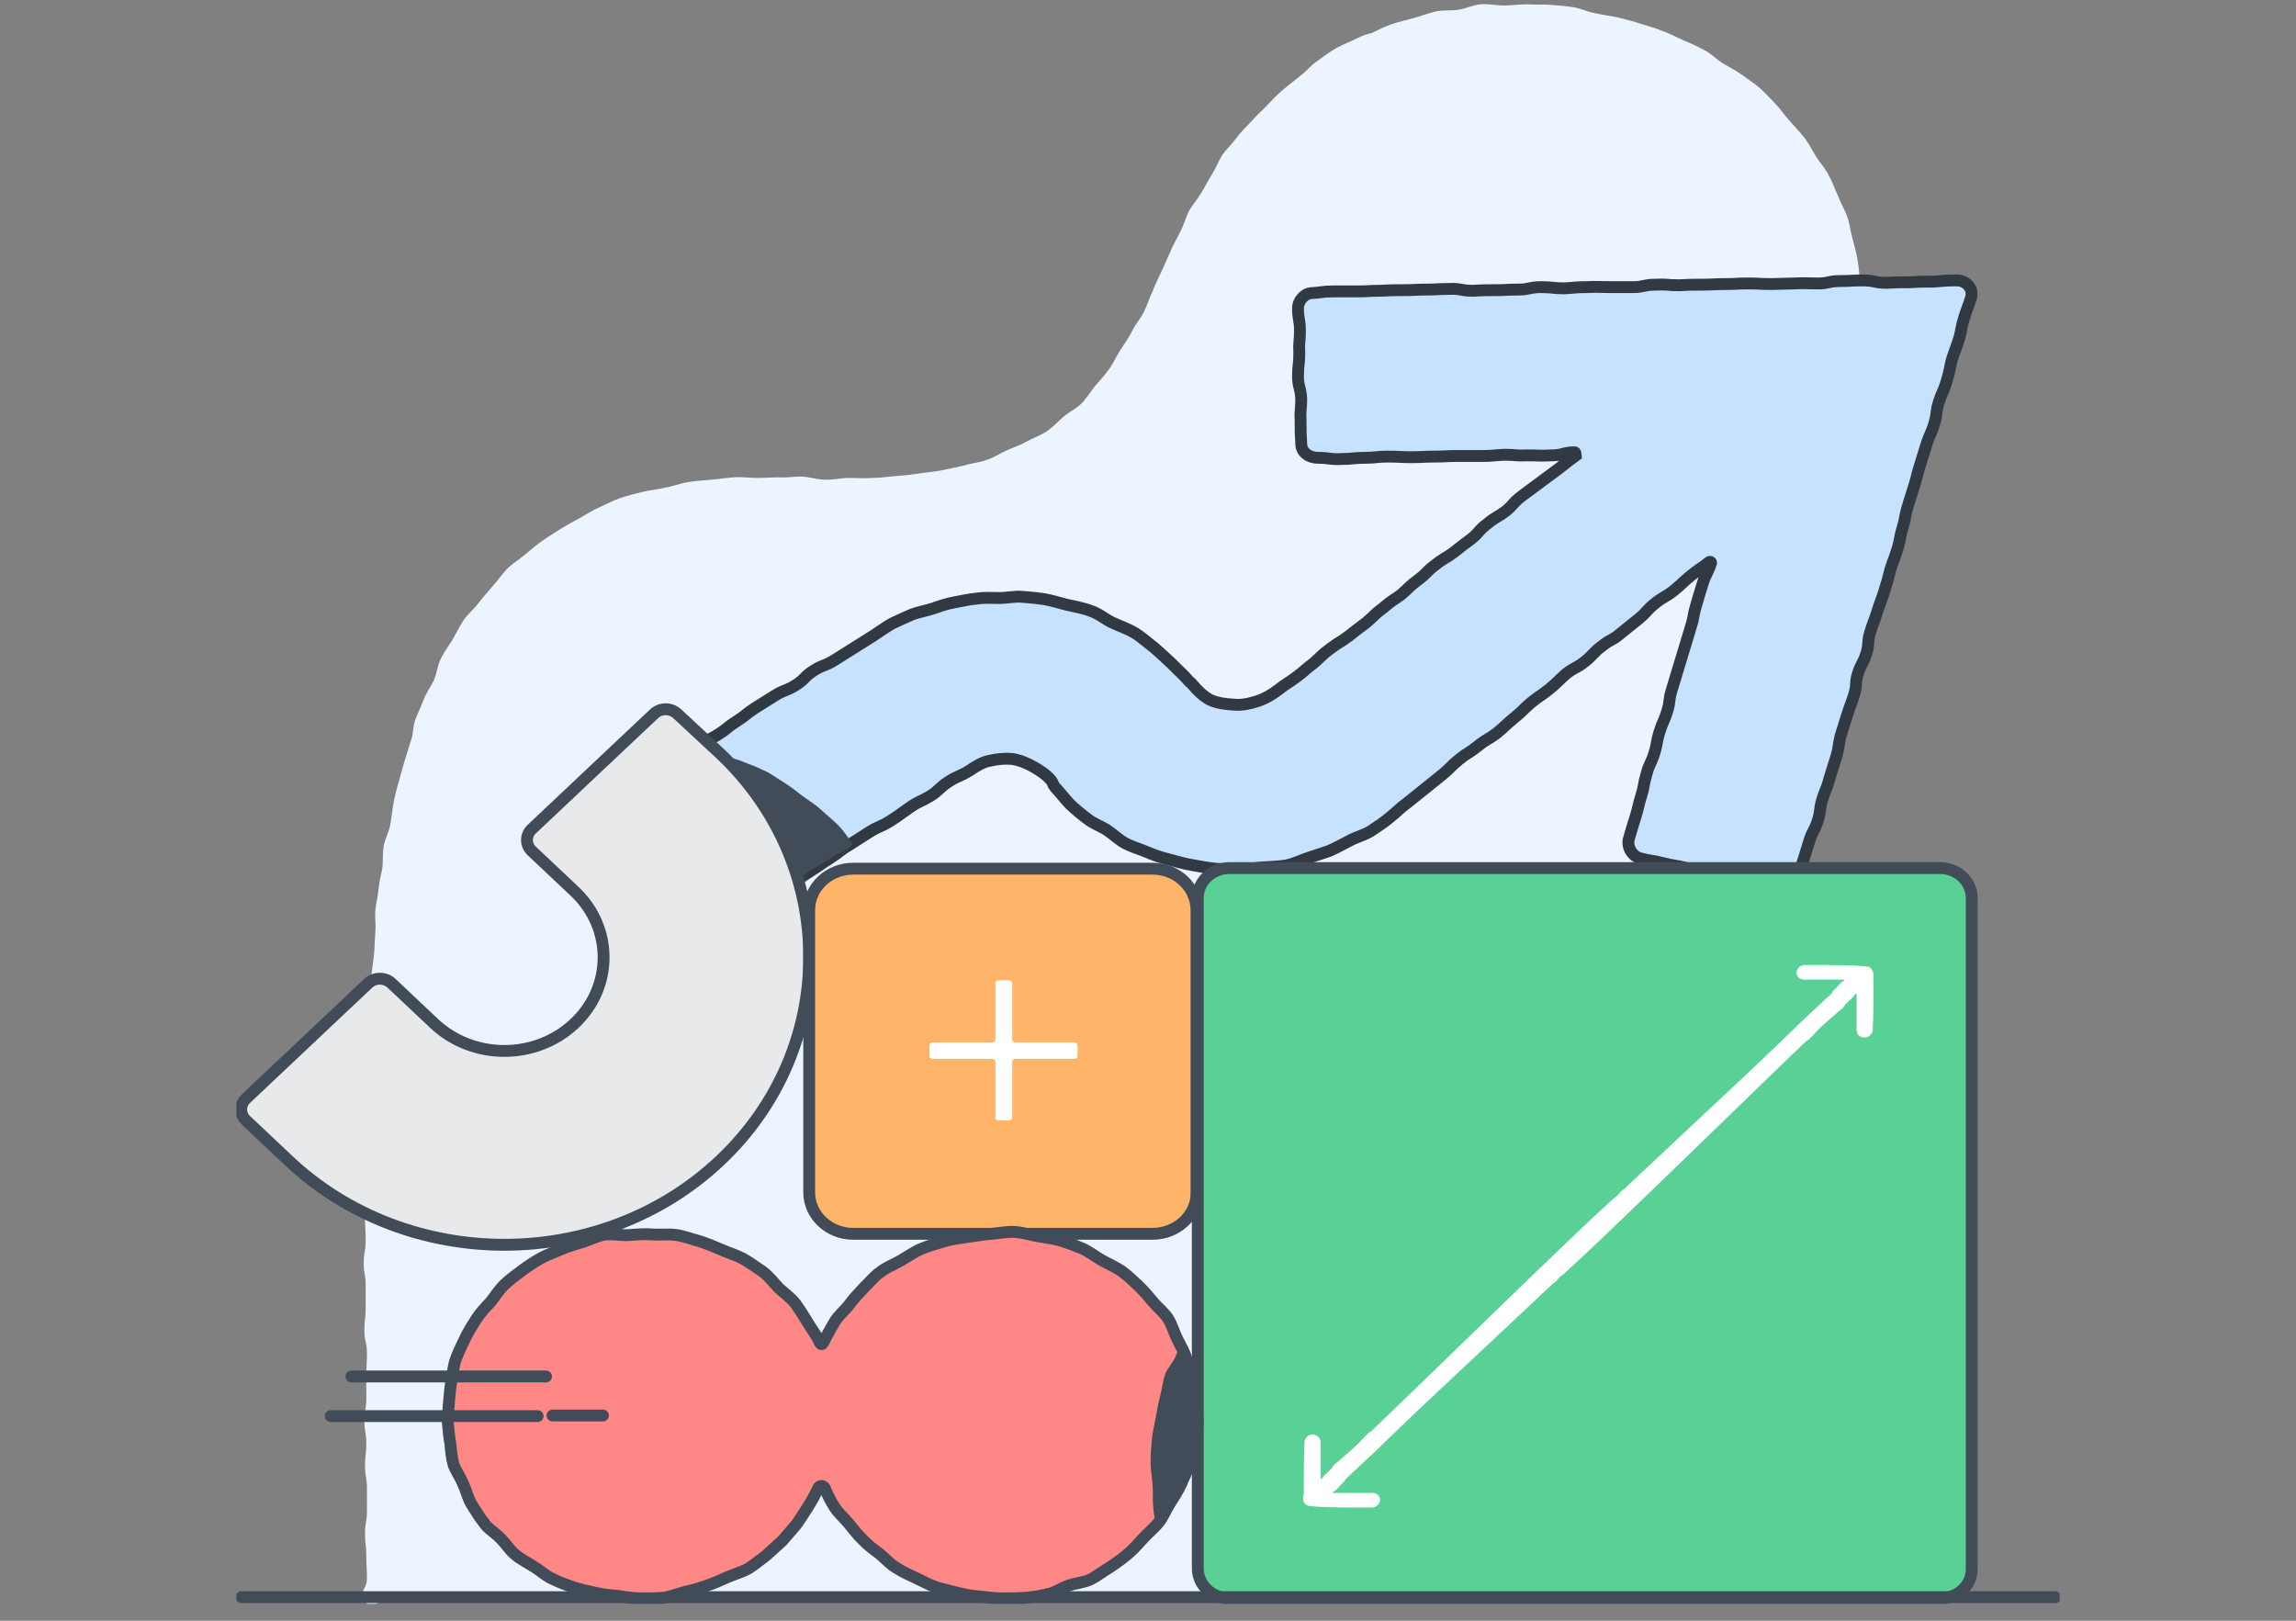 <svg width="136" height="96" viewBox="0 0 136 96" fill="none" xmlns="http://www.w3.org/2000/svg">
<rect x="0" y="0" width="136" height="96" fill="#808080" stroke="none"/>
<g clip-path="url(#clip0)">
<path d="M80.37 2.275C79.949 2.491 79.528 2.636 79.145 2.853C78.762 3.069 78.379 3.358 78.034 3.611C77.651 3.864 77.383 4.225 77.038 4.477C76.694 4.766 76.349 5.019 76.004 5.308C75.66 5.597 75.353 5.922 75.047 6.247C74.74 6.572 74.396 6.86 74.128 7.185C73.821 7.51 73.515 7.799 73.247 8.16C72.979 8.521 72.672 8.81 72.404 9.171C72.174 9.532 72.021 9.966 71.791 10.327C71.562 10.688 71.37 11.085 71.14 11.446C70.911 11.843 70.604 12.168 70.413 12.529C70.221 12.927 70.106 13.36 69.915 13.721C69.723 14.118 69.494 14.479 69.34 14.876C69.149 15.274 68.996 15.671 68.804 16.068C68.613 16.465 68.421 16.862 68.268 17.26C68.077 17.657 67.962 18.054 67.77 18.451C67.579 18.848 67.272 19.173 67.081 19.57C66.889 19.968 66.621 20.329 66.391 20.69C66.162 21.051 65.97 21.448 65.74 21.809C65.472 22.17 65.204 22.495 64.898 22.82C64.63 23.145 64.4 23.542 64.094 23.867C63.787 24.192 63.366 24.373 63.021 24.662C62.677 24.951 62.408 25.276 62.026 25.528C61.681 25.781 61.221 25.925 60.838 26.142C60.455 26.359 60.034 26.503 59.613 26.684C59.23 26.864 58.847 27.117 58.387 27.262C57.966 27.406 57.506 27.442 57.047 27.586C56.626 27.695 56.166 27.767 55.706 27.875C55.285 27.948 54.825 27.984 54.366 28.056C53.945 28.128 53.485 28.164 53.026 28.2C52.604 28.236 52.145 28.309 51.685 28.309C51.225 28.345 50.804 28.309 50.306 28.309C49.847 28.309 49.425 28.417 48.928 28.417C48.468 28.417 48.047 28.273 47.587 28.236C47.128 28.2 46.668 28.309 46.209 28.273C45.749 28.273 45.289 28.309 44.83 28.309C44.37 28.309 43.911 28.236 43.451 28.273C42.992 28.309 42.532 28.381 42.111 28.417C41.651 28.453 41.191 28.489 40.732 28.561C40.272 28.634 39.851 28.814 39.392 28.886C38.932 28.995 38.472 29.031 38.051 29.139C37.592 29.247 37.17 29.356 36.749 29.5C36.328 29.645 35.906 29.861 35.523 30.042C35.102 30.222 34.719 30.475 34.336 30.692C33.915 30.908 33.532 31.125 33.187 31.342C32.804 31.594 32.421 31.811 32.077 32.064C31.732 32.317 31.387 32.605 31.043 32.894C30.698 33.183 30.315 33.4 30.009 33.725C29.702 34.05 29.472 34.411 29.166 34.736C28.898 35.061 28.591 35.386 28.323 35.747C28.055 36.108 27.711 36.361 27.442 36.758C27.213 37.119 27.021 37.516 26.791 37.913C26.562 38.274 26.294 38.636 26.102 39.033C25.911 39.43 25.872 39.863 25.719 40.26C25.528 40.657 25.26 41.019 25.106 41.416C24.953 41.813 24.762 42.21 24.608 42.607C24.455 43.005 24.494 43.474 24.34 43.871C24.226 44.268 24.072 44.702 23.957 45.099C23.843 45.496 23.728 45.929 23.613 46.327C23.498 46.724 23.383 47.157 23.306 47.59C23.23 48.023 23.192 48.457 23.115 48.854C23.038 49.287 22.808 49.684 22.732 50.082C22.655 50.515 22.694 50.948 22.655 51.382C22.579 51.815 22.464 52.212 22.425 52.645C22.387 53.079 22.272 53.476 22.234 53.909C22.196 54.342 22.272 54.776 22.234 55.209C22.196 55.642 22.196 56.076 22.157 56.509C22.119 56.942 22.043 57.339 22.004 57.773C21.966 58.206 21.889 58.639 21.851 59.073C21.813 59.506 21.851 59.939 21.813 60.373C21.774 60.806 21.813 61.239 21.813 61.672C21.813 62.106 21.774 62.539 21.774 62.972C21.774 63.406 21.774 63.839 21.774 64.272C21.774 64.705 21.621 65.139 21.621 65.572C21.621 66.005 21.698 66.439 21.698 66.872C21.698 67.305 21.545 67.739 21.545 68.172C21.545 68.605 21.583 69.038 21.583 69.472C21.583 70.122 21.583 70.122 21.583 70.808C21.583 71.458 21.621 71.458 21.621 72.144C21.621 72.83 21.66 72.794 21.66 73.48C21.66 74.166 21.545 74.13 21.545 74.816C21.545 75.466 21.66 75.466 21.66 76.152C21.66 76.802 21.66 76.802 21.66 77.488C21.66 78.138 21.583 78.138 21.583 78.824C21.583 79.474 21.736 79.474 21.736 80.16C21.736 80.809 21.698 80.809 21.698 81.496C21.698 82.145 21.698 82.145 21.698 82.832C21.698 83.481 21.583 83.481 21.583 84.168C21.583 84.817 21.698 84.817 21.698 85.504C21.698 86.153 21.621 86.153 21.621 86.84C21.621 87.49 21.736 87.49 21.736 88.176C21.736 88.826 21.736 88.826 21.736 89.512C21.736 90.162 21.621 90.162 21.621 90.848C21.621 91.498 21.698 91.498 21.698 92.183C21.698 92.834 21.736 92.834 21.736 93.519C21.736 94.169 21.123 94.422 21.621 94.892C22.119 95.361 22.349 94.783 23.038 94.783C23.728 94.783 23.728 94.928 24.417 94.928C25.106 94.928 25.106 94.783 25.796 94.783C26.485 94.783 26.485 94.928 27.174 94.928C27.864 94.928 27.864 94.892 28.553 94.892C29.242 94.892 29.242 94.783 29.932 94.783C30.621 94.783 30.621 94.856 31.311 94.856C32 94.856 32 94.856 32.689 94.856C33.379 94.856 33.379 94.892 34.068 94.892C34.757 94.892 34.757 94.856 35.447 94.856C36.136 94.856 36.136 94.783 36.825 94.783C37.515 94.783 37.515 94.928 38.204 94.928C38.894 94.928 38.894 94.964 39.583 94.928C40.272 94.928 40.272 94.819 40.962 94.819C41.651 94.819 41.651 94.783 42.34 94.783C43.03 94.783 43.03 94.892 43.719 94.892C44.408 94.892 44.408 94.819 45.098 94.819C45.787 94.819 45.787 94.783 46.477 94.783C47.166 94.783 47.166 94.892 47.855 94.892C48.545 94.892 48.545 94.892 49.234 94.892C49.923 94.892 49.923 94.892 50.613 94.892C51.302 94.892 51.302 94.892 51.992 94.892C52.681 94.892 52.681 94.747 53.37 94.747C54.06 94.747 54.06 94.711 54.749 94.711C55.438 94.711 55.438 94.747 56.128 94.747C56.817 94.747 56.817 94.747 57.506 94.747C58.196 94.747 58.196 94.747 58.885 94.747C59.575 94.747 59.575 94.747 60.264 94.711C60.953 94.711 60.953 94.639 61.642 94.639C62.332 94.639 62.332 94.783 63.021 94.783C63.711 94.783 63.711 94.747 64.4 94.747C65.089 94.747 65.089 94.819 65.779 94.819C66.468 94.819 66.468 94.819 67.157 94.819C67.847 94.819 67.847 94.711 68.536 94.675C69.225 94.675 69.225 94.747 69.915 94.747C70.604 94.747 70.604 94.711 71.294 94.711C71.983 94.711 71.983 94.747 72.672 94.747C73.362 94.747 73.362 94.711 74.051 94.711C74.74 94.711 74.74 94.603 75.43 94.603C76.119 94.603 76.119 94.675 76.808 94.675C77.498 94.675 77.498 94.603 78.187 94.603C78.877 94.603 78.877 94.603 79.566 94.603C80.255 94.603 80.255 94.675 80.945 94.675C81.634 94.675 81.634 94.639 82.323 94.603C83.013 94.603 83.013 94.603 83.702 94.603C84.391 94.603 84.391 94.567 85.081 94.567C85.77 94.567 85.77 94.567 86.46 94.567C87.149 94.567 87.149 94.603 87.838 94.603C88.528 94.603 88.528 94.639 89.217 94.639C89.906 94.639 89.906 94.639 90.596 94.639C91.285 94.639 91.285 94.711 91.975 94.711C92.664 94.711 92.664 94.711 93.353 94.711C94.043 94.711 94.043 94.711 94.732 94.711C95.421 94.711 95.421 94.567 96.111 94.567C96.8 94.567 96.8 94.603 97.489 94.603C98.179 94.603 98.179 94.603 98.868 94.603C99.557 94.603 99.557 94.675 100.247 94.675C100.936 94.675 100.936 94.567 101.626 94.567C102.315 94.567 102.315 94.675 103.004 94.675C103.694 94.675 103.694 94.639 104.383 94.639C105.072 94.639 105.072 94.675 105.762 94.675C106.451 94.675 106.451 94.567 107.14 94.567C107.83 94.567 107.83 94.639 108.519 94.603C109.208 94.603 109.208 94.531 109.898 94.531C110.587 94.531 110.587 94.675 111.277 94.675C111.966 94.675 111.966 94.531 112.655 94.531C113.345 94.531 113.345 94.639 114.034 94.639C114.494 94.639 114.991 94.495 115.374 94.206C115.719 93.953 115.949 93.519 116.14 93.086C116.332 92.689 116.485 92.256 116.485 91.786C116.485 91.136 116.447 91.136 116.447 90.487C116.447 89.837 116.408 89.837 116.408 89.187C116.408 88.537 116.37 88.537 116.37 87.887C116.37 87.237 116.37 87.237 116.37 86.587C116.37 85.937 116.485 85.937 116.485 85.287C116.485 84.637 116.447 84.637 116.447 83.987C116.447 83.337 116.37 83.337 116.37 82.687C116.37 82.037 116.523 82.037 116.523 81.387C116.523 80.737 116.408 80.737 116.408 80.087C116.408 79.437 116.37 79.437 116.37 78.787C116.37 78.138 116.408 78.138 116.408 77.488C116.408 76.838 116.447 76.838 116.447 76.188C116.447 75.538 116.447 75.538 116.447 74.888C116.447 74.238 116.447 74.238 116.447 73.588C116.447 72.938 116.447 72.938 116.447 72.288C116.447 71.638 116.37 71.638 116.37 70.988C116.37 70.338 116.332 70.338 116.332 69.688C116.332 69.219 116.294 68.822 116.064 68.461C115.834 68.1 115.566 67.739 115.145 67.486C114.8 67.269 114.302 67.197 113.843 67.052C113.421 66.908 113 66.728 112.54 66.655C112.119 66.547 111.66 66.511 111.2 66.439C110.779 66.366 110.281 66.403 109.821 66.33C109.362 66.258 108.94 66.078 108.481 66.041C108.021 65.969 107.562 65.969 107.102 65.933C106.643 65.861 106.183 65.861 105.723 65.789C105.264 65.716 104.843 65.536 104.383 65.464C103.923 65.391 103.464 65.428 103.004 65.319C102.545 65.211 102.123 65.03 101.702 64.922C101.243 64.778 100.86 64.597 100.438 64.453C100.017 64.272 99.557 64.2 99.136 63.983C98.715 63.767 98.447 63.406 98.102 63.153C97.757 62.9 97.298 62.683 96.992 62.358C96.685 62.033 96.494 61.636 96.264 61.239C96.072 60.878 95.843 60.481 95.728 60.047C95.613 59.65 95.613 59.217 95.536 58.784C95.498 58.386 95.421 57.953 95.421 57.52C95.421 57.123 95.498 56.689 95.536 56.22C95.574 55.823 95.613 55.39 95.728 54.956C95.804 54.559 95.957 54.162 96.072 53.729C96.187 53.331 96.302 52.934 96.455 52.501C96.609 52.104 96.685 51.67 96.838 51.273C96.992 50.876 97.26 50.515 97.451 50.118C97.604 49.721 97.642 49.287 97.834 48.854C98.025 48.457 98.294 48.132 98.485 47.735C98.677 47.374 98.83 46.94 99.06 46.543C99.251 46.182 99.519 45.821 99.749 45.424C99.94 45.063 100.132 44.629 100.362 44.268C100.591 43.907 100.821 43.51 101.051 43.149C101.281 42.788 101.587 42.463 101.817 42.066C102.047 41.705 102.238 41.307 102.468 40.91C102.698 40.549 102.889 40.152 103.119 39.791C103.349 39.43 103.579 39.033 103.808 38.672C104.038 38.31 104.345 37.949 104.536 37.588C104.766 37.191 105.034 36.866 105.264 36.469C105.494 36.072 105.685 35.675 105.877 35.313C106.068 34.916 106.26 34.519 106.451 34.158C106.643 33.761 106.681 33.328 106.872 32.93C107.064 32.533 107.37 32.208 107.562 31.811C107.715 31.414 107.868 30.981 108.021 30.583C108.174 30.186 108.213 29.717 108.366 29.32C108.519 28.922 108.672 28.489 108.826 28.092C108.94 27.659 109.17 27.298 109.285 26.864C109.4 26.431 109.438 25.998 109.553 25.601C109.668 25.167 109.821 24.77 109.936 24.337C110.013 23.903 110.013 23.47 110.089 23.037C110.166 22.604 110.204 22.17 110.243 21.773C110.281 21.34 110.243 20.907 110.243 20.473C110.281 20.04 110.434 19.607 110.434 19.173C110.434 18.74 110.281 18.307 110.281 17.873C110.243 17.44 110.243 17.007 110.166 16.573C110.128 16.14 110.089 15.707 110.013 15.31C109.936 14.876 109.821 14.479 109.706 14.046C109.591 13.613 109.553 13.179 109.4 12.782C109.247 12.385 109.017 11.988 108.864 11.591C108.672 11.193 108.557 10.796 108.328 10.399C108.136 10.002 107.83 9.677 107.6 9.316C107.37 8.955 107.179 8.558 106.911 8.196C106.643 7.835 106.336 7.547 106.03 7.185C105.723 6.86 105.494 6.499 105.187 6.174C104.881 5.849 104.574 5.524 104.268 5.236C103.923 4.947 103.54 4.694 103.196 4.441C102.851 4.189 102.43 3.972 102.047 3.755C101.664 3.502 101.357 3.177 100.936 2.961C100.553 2.744 100.132 2.564 99.711 2.383C99.289 2.203 98.906 1.986 98.485 1.841C98.064 1.661 97.642 1.553 97.183 1.408C96.762 1.264 96.302 1.155 95.881 1.047C95.46 0.939 95 0.903 94.54 0.794C94.081 0.722 93.66 0.505 93.238 0.433C92.817 0.361 92.319 0.325 91.86 0.289C91.4 0.253 90.94 0.289 90.481 0.253C90.021 0.253 89.562 0.325 89.102 0.325C88.642 0.325 88.183 0.217 87.723 0.253C87.264 0.289 86.843 0.505 86.383 0.578C85.923 0.65 85.464 0.578 85.004 0.686C84.545 0.794 84.123 0.975 83.702 1.083C83.281 1.192 82.821 1.3 82.4 1.444C81.979 1.589 81.596 1.805 81.174 1.986C81.213 1.95 80.791 2.058 80.37 2.275Z" fill="#ECF5FF"/>
<path d="M76.885 18.271C76.885 18.921 77 18.921 77 19.607C77 20.256 76.923 20.256 76.962 20.943C76.962 21.593 76.885 21.593 76.885 22.279C76.885 22.928 77.038 22.928 77.077 23.615C77.077 24.265 77 24.265 77.038 24.951C77.038 25.601 77.038 25.601 77.077 26.287C77.077 26.792 77.536 27.117 78.072 27.117C78.762 27.117 78.762 27.225 79.451 27.189C80.14 27.189 80.14 27.117 80.83 27.117C81.519 27.117 81.519 27.045 82.209 27.045C82.898 27.045 82.898 27.081 83.587 27.081C84.277 27.081 84.277 27.045 84.966 27.045C85.655 27.045 85.655 27.009 86.345 27.009C87.034 27.009 87.034 27.009 87.723 27.009C88.413 27.009 88.413 26.973 89.102 26.936C89.791 26.936 89.791 27.009 90.481 26.973C91.17 26.973 91.17 27.009 91.898 26.973C92.587 26.973 92.587 26.792 93.277 26.792C93.315 26.792 93.353 26.936 93.353 26.973C92.817 27.37 92.817 27.37 92.319 27.767C91.783 28.164 91.783 28.164 91.247 28.561C90.711 28.959 90.711 28.959 90.174 29.356C89.638 29.753 89.715 29.825 89.217 30.258C88.681 30.656 88.642 30.583 88.106 31.017C87.57 31.414 87.647 31.522 87.149 31.919C86.613 32.317 86.613 32.317 86.115 32.714C85.579 33.111 85.54 33.039 85.004 33.472C84.468 33.869 84.545 33.941 84.008 34.339C83.472 34.736 83.511 34.772 83.013 35.205C82.477 35.602 82.438 35.566 81.94 36C81.404 36.397 81.442 36.433 80.945 36.866C80.409 37.263 80.409 37.263 79.911 37.66C79.374 38.058 79.336 38.022 78.8 38.419C78.264 38.816 78.302 38.852 77.804 39.285C77.268 39.683 77.306 39.719 76.77 40.116C76.234 40.513 76.196 40.477 75.698 40.874C75.315 41.163 74.932 41.38 74.511 41.524C74.051 41.669 73.63 41.777 73.132 41.741C72.634 41.705 72.136 41.669 71.677 41.452C71.255 41.235 70.911 40.874 70.604 40.513C70.528 40.405 70.489 40.441 70.413 40.333C70.106 39.971 69.723 39.647 69.417 39.322C69.072 38.996 68.728 38.672 68.345 38.347C67.962 38.058 67.617 37.733 67.196 37.48C66.775 37.227 66.315 37.083 65.855 36.866C65.434 36.65 65.051 36.325 64.591 36.18C64.132 36 63.634 35.927 63.175 35.819C62.753 35.711 62.294 35.566 61.872 35.494C61.413 35.422 60.992 35.386 60.532 35.35C60.072 35.313 59.651 35.422 59.191 35.422C58.732 35.422 58.311 35.386 57.851 35.458C57.392 35.494 56.97 35.602 56.549 35.675C56.128 35.747 55.706 35.891 55.285 36.036C54.864 36.18 54.404 36.252 54.021 36.397C53.6 36.577 53.217 36.758 52.834 36.938C52.451 37.155 52.106 37.408 51.723 37.66C51.149 38.022 51.149 38.022 50.575 38.383C50 38.744 50 38.744 49.425 39.105C48.851 39.466 48.775 39.358 48.2 39.719C47.626 40.08 47.702 40.224 47.128 40.585C46.553 40.946 46.477 40.838 45.902 41.199C45.328 41.56 45.328 41.56 44.753 41.921C44.179 42.282 44.217 42.355 43.642 42.716C43.068 43.077 43.106 43.149 42.532 43.51C41.957 43.871 41.919 43.799 41.306 44.16C40.732 44.521 40.54 45.279 40.923 45.857C41.268 46.363 41.268 46.363 41.613 46.868C41.957 47.374 42.034 47.337 42.379 47.843C42.723 48.349 42.685 48.349 43.03 48.89C43.374 49.396 43.298 49.432 43.642 49.937C43.987 50.443 43.911 50.479 44.255 50.984C44.6 51.49 44.6 51.49 44.945 51.995C45.136 52.284 45.481 52.537 45.825 52.573C46.17 52.645 46.553 52.537 46.86 52.356C47.434 51.995 47.434 51.959 48.008 51.598C48.583 51.237 48.583 51.201 49.157 50.84C49.732 50.479 49.694 50.407 50.306 50.046C50.881 49.684 50.881 49.684 51.494 49.287C52.068 48.926 52.145 48.998 52.719 48.637C53.294 48.276 53.294 48.24 53.868 47.843C54.443 47.446 54.481 47.518 55.094 47.157C55.668 46.796 55.592 46.688 56.204 46.29C56.779 45.929 56.855 46.002 57.43 45.64C57.813 45.388 58.196 45.135 58.617 45.063C59.077 44.954 59.536 44.918 59.957 44.954C60.417 45.027 60.838 45.207 61.221 45.424C61.604 45.64 61.987 45.893 62.255 46.218C62.408 46.399 62.332 46.435 62.485 46.615C62.791 46.94 63.06 47.301 63.366 47.626C63.711 47.951 64.055 48.24 64.4 48.493C64.745 48.782 65.204 48.926 65.587 49.179C65.97 49.432 66.277 49.757 66.698 49.973C67.119 50.19 67.54 50.298 67.962 50.479C68.383 50.659 68.804 50.804 69.264 50.912C69.685 51.02 70.145 51.165 70.604 51.237C71.064 51.309 71.523 51.418 71.983 51.454C72.442 51.49 72.902 51.526 73.362 51.526C73.821 51.526 74.281 51.418 74.74 51.382C75.2 51.346 75.66 51.346 76.119 51.273C76.579 51.201 77 50.984 77.421 50.84C77.843 50.696 78.302 50.551 78.723 50.407C79.145 50.226 79.528 50.01 79.949 49.793C80.332 49.576 80.83 49.468 81.213 49.215C81.596 48.962 81.979 48.71 82.323 48.421C82.86 47.987 82.821 47.951 83.357 47.554C83.894 47.121 83.894 47.121 84.391 46.724C84.928 46.29 84.928 46.29 85.425 45.893C85.962 45.46 85.885 45.424 86.421 44.99C86.957 44.557 86.996 44.629 87.532 44.196C88.068 43.763 88.106 43.835 88.642 43.438C89.179 43.005 89.14 42.968 89.677 42.535C90.213 42.102 90.174 42.066 90.672 41.632C91.209 41.199 91.247 41.235 91.745 40.838C92.281 40.405 92.243 40.369 92.74 39.935C93.277 39.502 93.353 39.61 93.889 39.177C94.425 38.744 94.349 38.672 94.885 38.274C95.421 37.841 95.498 37.949 95.996 37.516C96.532 37.083 96.532 37.083 97.03 36.686C97.566 36.252 97.489 36.18 98.025 35.747C98.562 35.313 98.638 35.386 99.136 34.989C99.672 34.555 99.634 34.519 100.17 34.086C100.706 33.653 100.745 33.689 101.243 33.291C101.281 33.255 101.357 33.291 101.357 33.328C101.166 33.941 101.051 33.941 100.86 34.555C100.668 35.169 100.668 35.169 100.477 35.819C100.285 36.433 100.362 36.469 100.17 37.083C99.979 37.697 99.979 37.697 99.787 38.347C99.596 38.96 99.596 38.96 99.404 39.61C99.213 40.224 99.213 40.224 99.021 40.874C98.83 41.488 98.945 41.524 98.753 42.138C98.562 42.752 98.485 42.752 98.294 43.366C98.102 43.979 98.179 44.016 97.987 44.629C97.796 45.243 97.681 45.243 97.528 45.857C97.336 46.471 97.413 46.507 97.221 47.121C97.03 47.735 97.068 47.771 96.877 48.385C96.685 48.998 96.685 48.998 96.494 49.648C96.34 50.118 96.647 50.696 97.145 50.84C97.834 51.02 97.834 50.948 98.523 51.129C99.213 51.309 99.213 51.237 99.902 51.418C100.591 51.598 100.591 51.598 101.243 51.779C101.932 51.959 101.894 52.032 102.583 52.212C103.272 52.393 103.272 52.32 103.962 52.501C104.651 52.681 104.613 52.754 105.302 52.934C105.8 53.079 106.26 52.754 106.413 52.248C106.604 51.634 106.604 51.634 106.796 51.02C106.987 50.407 106.987 50.407 107.179 49.793C107.37 49.179 107.485 49.215 107.677 48.601C107.868 47.987 107.753 47.951 107.945 47.337C108.136 46.724 108.213 46.724 108.366 46.11C108.557 45.496 108.557 45.496 108.749 44.882C108.94 44.268 108.864 44.232 109.017 43.618C109.209 43.005 109.209 43.005 109.4 42.391C109.591 41.777 109.63 41.777 109.821 41.163C110.013 40.549 109.86 40.513 110.051 39.899C110.243 39.285 110.357 39.322 110.549 38.708C110.74 38.094 110.587 38.058 110.779 37.444C110.97 36.83 111.009 36.83 111.2 36.216C111.391 35.602 111.43 35.602 111.621 34.989C111.813 34.375 111.813 34.375 111.966 33.761C112.157 33.147 112.196 33.147 112.387 32.533C112.579 31.919 112.502 31.883 112.694 31.269C112.885 30.656 112.809 30.619 113 30.006C113.191 29.392 113.191 29.392 113.383 28.778C113.574 28.164 113.536 28.164 113.728 27.55C113.919 26.936 113.919 26.936 114.111 26.323C114.302 25.709 114.379 25.745 114.57 25.095C114.762 24.481 114.647 24.445 114.838 23.831C115.03 23.217 115.106 23.253 115.298 22.604C115.489 21.99 115.451 21.99 115.604 21.34C115.796 20.726 115.834 20.726 116.026 20.112C116.217 19.498 116.14 19.462 116.332 18.848C116.523 18.235 116.562 18.235 116.753 17.621C116.906 17.079 116.447 16.573 115.834 16.61C115.145 16.61 115.145 16.646 114.494 16.682C113.804 16.682 113.804 16.682 113.115 16.718C112.426 16.718 112.426 16.718 111.736 16.754C111.047 16.754 111.047 16.61 110.357 16.61C109.668 16.61 109.668 16.646 109.017 16.646C108.328 16.646 108.328 16.79 107.677 16.79C106.987 16.79 106.987 16.754 106.298 16.79L104.919 16.826C104.23 16.826 104.23 16.79 103.54 16.79C102.851 16.79 102.851 16.826 102.2 16.826C101.511 16.826 101.511 16.862 100.821 16.862C100.132 16.862 100.132 16.862 99.443 16.898C98.753 16.898 98.753 16.826 98.064 16.862C97.374 16.862 97.374 17.007 96.723 17.007C96.034 17.007 96.034 17.007 95.383 17.007C94.694 17.007 94.694 16.971 94.004 17.007C93.315 17.007 93.315 17.043 92.664 17.079C91.975 17.079 91.975 17.007 91.285 17.007C90.596 17.007 90.596 17.151 89.945 17.151C89.255 17.151 89.255 17.187 88.604 17.187C87.915 17.187 87.915 17.187 87.225 17.223C86.536 17.223 86.536 17.079 85.847 17.115C85.157 17.115 85.157 17.151 84.506 17.151C83.817 17.151 83.817 17.187 83.128 17.187C82.438 17.187 82.438 17.187 81.749 17.223C81.06 17.223 81.06 17.26 80.37 17.26C79.681 17.26 79.681 17.26 78.992 17.26C78.302 17.26 78.302 17.332 77.613 17.368C77.306 17.404 76.885 17.765 76.885 18.271Z" fill="#C7E2FF"/>
<path d="M76.885 18.271C76.885 18.921 77 18.921 77 19.607C77 20.256 76.923 20.256 76.962 20.943C76.962 21.593 76.885 21.593 76.885 22.279C76.885 22.928 77.038 22.928 77.077 23.615C77.077 24.265 77 24.265 77.038 24.951C77.038 25.601 77.038 25.601 77.077 26.287C77.077 26.792 77.536 27.117 78.072 27.117C78.762 27.117 78.762 27.225 79.451 27.189C80.14 27.189 80.14 27.117 80.83 27.117C81.519 27.117 81.519 27.045 82.209 27.045C82.898 27.045 82.898 27.081 83.587 27.081C84.277 27.081 84.277 27.045 84.966 27.045C85.655 27.045 85.655 27.009 86.345 27.009C87.034 27.009 87.034 27.009 87.723 27.009C88.413 27.009 88.413 26.973 89.102 26.936C89.791 26.936 89.791 27.009 90.481 26.973C91.17 26.973 91.17 27.009 91.898 26.973C92.587 26.973 92.587 26.792 93.277 26.792C93.315 26.792 93.353 26.936 93.353 26.973C92.817 27.37 92.817 27.37 92.319 27.767C91.783 28.164 91.783 28.164 91.247 28.561C90.711 28.959 90.711 28.959 90.174 29.356C89.638 29.753 89.715 29.825 89.217 30.258C88.681 30.656 88.642 30.583 88.106 31.017C87.57 31.414 87.647 31.522 87.149 31.919C86.613 32.317 86.613 32.317 86.115 32.714C85.579 33.111 85.54 33.039 85.004 33.472C84.468 33.869 84.545 33.941 84.008 34.339C83.472 34.736 83.511 34.772 83.013 35.205C82.477 35.602 82.438 35.566 81.94 36C81.404 36.397 81.442 36.433 80.945 36.866C80.409 37.263 80.409 37.263 79.911 37.66C79.374 38.058 79.336 38.022 78.8 38.419C78.264 38.816 78.302 38.852 77.804 39.285C77.268 39.683 77.306 39.719 76.77 40.116C76.234 40.513 76.196 40.477 75.698 40.874C75.315 41.163 74.932 41.38 74.511 41.524C74.051 41.669 73.63 41.777 73.132 41.741C72.634 41.705 72.136 41.669 71.677 41.452C71.255 41.235 70.911 40.874 70.604 40.513C70.528 40.405 70.489 40.441 70.413 40.333C70.106 39.971 69.723 39.647 69.417 39.322C69.072 38.996 68.728 38.672 68.345 38.347C67.962 38.058 67.617 37.733 67.196 37.48C66.775 37.227 66.315 37.083 65.855 36.866C65.434 36.65 65.051 36.325 64.591 36.18C64.132 36 63.634 35.927 63.175 35.819C62.753 35.711 62.294 35.566 61.872 35.494C61.413 35.422 60.992 35.386 60.532 35.35C60.072 35.313 59.651 35.422 59.191 35.422C58.732 35.422 58.311 35.386 57.851 35.458C57.392 35.494 56.97 35.602 56.549 35.675C56.128 35.747 55.706 35.891 55.285 36.036C54.864 36.18 54.404 36.252 54.021 36.397C53.6 36.577 53.217 36.758 52.834 36.938C52.451 37.155 52.106 37.408 51.723 37.66C51.149 38.022 51.149 38.022 50.575 38.383C50 38.744 50 38.744 49.425 39.105C48.851 39.466 48.775 39.358 48.2 39.719C47.626 40.08 47.702 40.224 47.128 40.585C46.553 40.946 46.477 40.838 45.902 41.199C45.328 41.56 45.328 41.56 44.753 41.921C44.179 42.282 44.217 42.355 43.642 42.716C43.068 43.077 43.106 43.149 42.532 43.51C41.957 43.871 41.919 43.799 41.306 44.16C40.732 44.521 40.54 45.279 40.923 45.857C41.268 46.363 41.268 46.363 41.613 46.868C41.957 47.374 42.034 47.337 42.379 47.843C42.723 48.349 42.685 48.349 43.03 48.89C43.374 49.396 43.298 49.432 43.642 49.937C43.987 50.443 43.911 50.479 44.255 50.984C44.6 51.49 44.6 51.49 44.945 51.995C45.136 52.284 45.481 52.537 45.825 52.573C46.17 52.645 46.553 52.537 46.86 52.356C47.434 51.995 47.434 51.959 48.008 51.598C48.583 51.237 48.583 51.201 49.157 50.84C49.732 50.479 49.694 50.407 50.306 50.046C50.881 49.684 50.881 49.684 51.494 49.287C52.068 48.926 52.145 48.998 52.719 48.637C53.294 48.276 53.294 48.24 53.868 47.843C54.443 47.446 54.481 47.518 55.094 47.157C55.668 46.796 55.592 46.688 56.204 46.29C56.779 45.929 56.855 46.002 57.43 45.64C57.813 45.388 58.196 45.135 58.617 45.063C59.077 44.954 59.536 44.918 59.957 44.954C60.417 45.027 60.838 45.207 61.221 45.424C61.604 45.64 61.987 45.893 62.255 46.218C62.408 46.399 62.332 46.435 62.485 46.615C62.791 46.94 63.06 47.301 63.366 47.626C63.711 47.951 64.055 48.24 64.4 48.493C64.745 48.782 65.204 48.926 65.587 49.179C65.97 49.432 66.277 49.757 66.698 49.973C67.119 50.19 67.54 50.298 67.962 50.479C68.383 50.659 68.804 50.804 69.264 50.912C69.685 51.02 70.145 51.165 70.604 51.237C71.064 51.309 71.523 51.418 71.983 51.454C72.442 51.49 72.902 51.526 73.362 51.526C73.821 51.526 74.281 51.418 74.74 51.382C75.2 51.346 75.66 51.346 76.119 51.273C76.579 51.201 77 50.984 77.421 50.84C77.843 50.696 78.302 50.551 78.723 50.407C79.145 50.226 79.528 50.01 79.949 49.793C80.332 49.576 80.83 49.468 81.213 49.215C81.596 48.962 81.979 48.71 82.323 48.421C82.86 47.987 82.821 47.951 83.357 47.554C83.894 47.121 83.894 47.121 84.391 46.724C84.928 46.29 84.928 46.29 85.425 45.893C85.962 45.46 85.885 45.424 86.421 44.99C86.957 44.557 86.996 44.629 87.532 44.196C88.068 43.763 88.106 43.835 88.642 43.438C89.179 43.005 89.14 42.968 89.677 42.535C90.213 42.102 90.174 42.066 90.672 41.632C91.209 41.199 91.247 41.235 91.745 40.838C92.281 40.405 92.243 40.369 92.74 39.935C93.277 39.502 93.353 39.61 93.889 39.177C94.425 38.744 94.349 38.672 94.885 38.274C95.421 37.841 95.498 37.949 95.996 37.516C96.532 37.083 96.532 37.083 97.03 36.686C97.566 36.252 97.489 36.18 98.025 35.747C98.562 35.313 98.638 35.386 99.136 34.989C99.672 34.555 99.634 34.519 100.17 34.086C100.706 33.653 100.745 33.689 101.243 33.291C101.281 33.255 101.357 33.291 101.357 33.328C101.166 33.941 101.051 33.941 100.86 34.555C100.668 35.169 100.668 35.169 100.477 35.819C100.285 36.433 100.362 36.469 100.17 37.083C99.979 37.697 99.979 37.697 99.787 38.347C99.596 38.96 99.596 38.96 99.404 39.61C99.213 40.224 99.213 40.224 99.021 40.874C98.83 41.488 98.945 41.524 98.753 42.138C98.562 42.752 98.485 42.752 98.294 43.366C98.102 43.979 98.179 44.016 97.987 44.629C97.796 45.243 97.681 45.243 97.528 45.857C97.336 46.471 97.413 46.507 97.221 47.121C97.03 47.735 97.068 47.771 96.877 48.385C96.685 48.998 96.685 48.998 96.494 49.648C96.34 50.118 96.647 50.696 97.145 50.84C97.834 51.02 97.834 50.948 98.523 51.129C99.213 51.309 99.213 51.237 99.902 51.418C100.591 51.598 100.591 51.598 101.243 51.779C101.932 51.959 101.894 52.032 102.583 52.212C103.272 52.393 103.272 52.32 103.962 52.501C104.651 52.681 104.613 52.754 105.302 52.934C105.8 53.079 106.26 52.754 106.413 52.248C106.604 51.634 106.604 51.634 106.796 51.02C106.987 50.407 106.987 50.407 107.179 49.793C107.37 49.179 107.485 49.215 107.677 48.601C107.868 47.987 107.753 47.951 107.945 47.337C108.136 46.724 108.213 46.724 108.366 46.11C108.557 45.496 108.557 45.496 108.749 44.882C108.94 44.268 108.864 44.232 109.017 43.618C109.209 43.005 109.209 43.005 109.4 42.391C109.591 41.777 109.63 41.777 109.821 41.163C110.013 40.549 109.86 40.513 110.051 39.899C110.243 39.285 110.357 39.322 110.549 38.708C110.74 38.094 110.587 38.058 110.779 37.444C110.97 36.83 111.009 36.83 111.2 36.216C111.391 35.602 111.43 35.602 111.621 34.989C111.813 34.375 111.813 34.375 111.966 33.761C112.157 33.147 112.196 33.147 112.387 32.533C112.579 31.919 112.502 31.883 112.694 31.269C112.885 30.656 112.809 30.619 113 30.006C113.191 29.392 113.191 29.392 113.383 28.778C113.574 28.164 113.536 28.164 113.728 27.55C113.919 26.936 113.919 26.936 114.111 26.323C114.302 25.709 114.379 25.745 114.57 25.095C114.762 24.481 114.647 24.445 114.838 23.831C115.03 23.217 115.106 23.253 115.298 22.604C115.489 21.99 115.451 21.99 115.604 21.34C115.796 20.726 115.834 20.726 116.026 20.112C116.217 19.498 116.14 19.462 116.332 18.848C116.523 18.235 116.562 18.235 116.753 17.621C116.906 17.079 116.447 16.573 115.834 16.61C115.145 16.61 115.145 16.646 114.494 16.682C113.804 16.682 113.804 16.682 113.115 16.718C112.426 16.718 112.426 16.718 111.736 16.754C111.047 16.754 111.047 16.61 110.357 16.61C109.668 16.61 109.668 16.646 109.017 16.646C108.328 16.646 108.328 16.79 107.677 16.79C106.987 16.79 106.987 16.754 106.298 16.79L104.919 16.826C104.23 16.826 104.23 16.79 103.54 16.79C102.851 16.79 102.851 16.826 102.2 16.826C101.511 16.826 101.511 16.862 100.821 16.862C100.132 16.862 100.132 16.862 99.442 16.898C98.753 16.898 98.753 16.826 98.064 16.862C97.374 16.862 97.374 17.007 96.723 17.007C96.034 17.007 96.034 17.007 95.383 17.007C94.694 17.007 94.694 16.971 94.004 17.007C93.315 17.007 93.315 17.043 92.664 17.079C91.975 17.079 91.975 17.007 91.285 17.007C90.596 17.007 90.596 17.151 89.945 17.151C89.255 17.151 89.255 17.187 88.604 17.187C87.915 17.187 87.915 17.187 87.225 17.223C86.536 17.223 86.536 17.079 85.847 17.115C85.157 17.115 85.157 17.151 84.506 17.151C83.817 17.151 83.817 17.187 83.128 17.187C82.438 17.187 82.438 17.187 81.749 17.223C81.06 17.223 81.06 17.26 80.37 17.26C79.681 17.26 79.681 17.26 78.992 17.26C78.302 17.26 78.302 17.332 77.613 17.368C77.306 17.404 76.885 17.765 76.885 18.271Z" stroke="#313942" stroke-width="0.702" stroke-miterlimit="10" stroke-linecap="round"/>
<path d="M41.115 44.268C40.694 44.666 40.617 45.352 40.962 45.857C41.306 46.363 41.306 46.363 41.651 46.868C41.996 47.374 41.996 47.374 42.34 47.879C42.685 48.385 42.57 48.457 42.915 48.962C43.26 49.468 43.298 49.432 43.642 49.937C43.987 50.443 44.102 50.37 44.447 50.912C44.791 51.454 44.753 51.454 45.098 51.959C45.289 52.248 45.557 52.501 45.902 52.573C46.247 52.645 46.553 52.465 46.86 52.284C47.472 51.887 47.511 51.923 48.085 51.526C48.698 51.129 48.698 51.165 49.311 50.768C49.923 50.371 50.077 50.551 50.498 49.973C50.23 49.612 50 49.251 49.694 48.926C49.387 48.601 49.004 48.312 48.66 47.987C48.315 47.663 47.894 47.41 47.549 47.157C47.166 46.868 46.821 46.579 46.4 46.327C45.979 46.074 45.634 45.785 45.175 45.604C44.753 45.388 44.294 45.243 43.872 45.063C43.413 44.882 42.953 44.846 42.494 44.702C42.034 44.593 41.575 44.34 41.115 44.268Z" fill="#414C58"/>
<path d="M42.647 44.629L40.119 42.282C39.736 41.921 39.123 41.921 38.74 42.282L31.502 49.107C31.119 49.468 31.119 50.046 31.502 50.407L34.03 52.79C36.328 54.956 36.328 58.459 34.03 60.625C31.732 62.792 28.017 62.792 25.719 60.625L23.192 58.242C22.808 57.881 22.196 57.881 21.813 58.242L14.575 65.067C14.191 65.428 14.191 66.005 14.575 66.366L17.102 68.749C24.149 75.393 35.6 75.393 42.647 68.749C49.694 62.106 49.694 51.273 42.647 44.629Z" fill="#E7E9EA"/>
<path d="M42.647 44.629L40.119 42.282C39.736 41.921 39.123 41.921 38.74 42.282L31.502 49.107C31.119 49.468 31.119 50.046 31.502 50.407L34.03 52.79C36.328 54.956 36.328 58.459 34.03 60.625C31.732 62.792 28.017 62.792 25.719 60.625L23.192 58.242C22.808 57.881 22.196 57.881 21.813 58.242L14.575 65.067C14.191 65.428 14.191 66.005 14.575 66.366L17.102 68.749C24.149 75.393 35.6 75.393 42.647 68.749C49.694 62.106 49.694 51.273 42.647 44.629Z" stroke="#414C58" stroke-width="0.702" stroke-miterlimit="10" stroke-linecap="round"/>
<path d="M114.915 94.675H72.826C71.791 94.675 70.949 93.881 70.949 92.906V53.187C70.949 52.212 71.791 51.418 72.826 51.418H114.915C115.949 51.418 116.791 52.212 116.791 53.187V92.87C116.83 93.881 115.987 94.675 114.915 94.675Z" fill="#59D095"/>
<path d="M114.915 94.675H72.826C71.791 94.675 70.949 93.881 70.949 92.906V53.187C70.949 52.212 71.791 51.418 72.826 51.418H114.915C115.949 51.418 116.791 52.212 116.791 53.187V92.87C116.83 93.881 115.987 94.675 114.915 94.675Z" stroke="#414C58" stroke-width="0.702" stroke-miterlimit="10" stroke-linecap="round"/>
<path d="M68.268 73.082H50.536C49.081 73.082 47.932 71.963 47.932 70.627V53.909C47.932 52.537 49.119 51.454 50.536 51.454H68.268C69.723 51.454 70.872 52.573 70.872 53.909V70.627C70.911 71.963 69.723 73.082 68.268 73.082Z" fill="#FFB569"/>
<path d="M68.268 73.082H50.536C49.081 73.082 47.932 71.963 47.932 70.627V53.909C47.932 52.537 49.119 51.454 50.536 51.454H68.268C69.723 51.454 70.872 52.573 70.872 53.909V70.627C70.911 71.963 69.723 73.082 68.268 73.082Z" stroke="#414C58" stroke-width="0.702" stroke-miterlimit="10" stroke-linecap="round"/>
<path d="M14.306 94.603H121.732" stroke="#414C58" stroke-width="0.702" stroke-miterlimit="10" stroke-linecap="round"/>
<path d="M110.779 57.303C110.626 57.159 108.174 57.159 107.6 57.159C107.485 57.159 107.447 57.159 107.409 57.159C107.37 57.159 107.332 57.159 107.255 57.159C107.179 57.159 107.14 57.159 107.102 57.159C107.064 57.159 107.026 57.159 106.911 57.159C106.643 57.159 106.451 57.339 106.413 57.592C106.413 57.845 106.604 58.026 106.872 58.026C106.949 58.026 106.987 58.026 107.026 58.026C107.064 58.026 107.102 58.026 107.217 58.026C107.332 58.026 107.37 58.026 107.409 58.026C107.447 58.026 107.485 58.026 107.562 58.026C107.638 58.026 107.677 58.026 107.715 58.026C107.753 58.026 107.83 58.026 107.906 58.026H108.251C108.366 58.026 108.443 58.026 108.519 58.026C108.557 58.026 108.557 58.026 108.634 58.026C108.711 58.026 108.749 58.026 108.787 58.026C108.826 58.026 108.902 58.026 108.979 58.026C109.055 58.026 109.094 58.026 109.132 58.026C109.17 58.026 109.209 58.026 109.285 58.026C109.285 58.026 109.285 58.026 109.247 58.062C109.209 58.098 109.17 58.134 109.094 58.17C109.017 58.242 108.979 58.278 108.94 58.314C108.902 58.35 108.902 58.35 108.864 58.423C108.826 58.459 108.787 58.459 108.787 58.495C108.749 58.531 108.711 58.567 108.634 58.639C108.557 58.712 108.519 58.784 108.481 58.856C108.481 58.892 108.443 58.892 108.443 58.892C107.677 59.614 106.872 60.336 106.106 61.095C105.723 61.456 104.957 62.214 103.962 63.153C101.664 65.319 99.328 67.486 97.03 69.652C96.953 69.724 96.953 69.76 96.915 69.76C96.877 69.797 96.877 69.833 96.8 69.869C96.723 69.941 96.685 69.977 96.647 70.013C96.609 70.049 96.609 70.049 96.532 70.122C96.455 70.194 96.417 70.23 96.379 70.266C96.34 70.302 96.34 70.302 96.302 70.338C96.264 70.374 96.264 70.374 96.225 70.41C96.187 70.447 96.111 70.483 96.034 70.555C95.957 70.627 95.919 70.699 95.881 70.736C95.843 70.772 95.843 70.772 95.804 70.808C95.766 70.844 95.766 70.844 95.728 70.88C95.689 70.916 95.613 70.952 95.536 71.024C95.498 71.06 95.46 71.097 95.421 71.133C95.383 71.169 95.345 71.205 95.268 71.277C95.23 71.313 95.192 71.349 95.153 71.385C93.506 72.83 82.975 83.121 81.404 84.601C81.328 84.673 81.251 84.745 81.251 84.745C81.251 84.745 81.251 84.745 81.213 84.781C81.136 84.818 81.06 84.854 80.983 84.962C80.906 85.034 80.868 85.07 80.83 85.106C80.294 85.72 79.643 86.226 79.03 86.767C78.953 86.84 78.915 86.912 78.877 86.984C78.877 87.02 78.838 87.02 78.838 87.02C78.8 87.056 78.762 87.056 78.762 87.092C78.723 87.129 78.685 87.165 78.609 87.237C78.532 87.309 78.494 87.345 78.455 87.381C78.417 87.417 78.417 87.417 78.379 87.49C78.34 87.526 78.302 87.562 78.264 87.598C78.264 87.598 78.264 87.598 78.225 87.634V87.598C78.225 87.562 78.225 87.49 78.225 87.381C78.225 87.273 78.225 87.201 78.225 87.165C78.225 87.129 78.225 87.092 78.225 87.056C78.225 86.984 78.225 86.948 78.225 86.912C78.225 86.876 78.225 86.803 78.225 86.731C78.225 86.623 78.225 86.551 78.225 86.515C78.225 86.478 78.225 86.442 78.225 86.406C78.225 86.334 78.225 86.298 78.225 86.262C78.225 86.226 78.225 86.153 78.225 86.081V85.756C78.225 85.684 78.225 85.648 78.225 85.612C78.225 85.576 78.225 85.54 78.225 85.431C78.225 85.179 78.034 84.998 77.766 84.962C77.651 84.962 77.498 84.998 77.421 85.106C77.345 85.179 77.268 85.287 77.268 85.431C77.268 85.504 77.268 85.54 77.268 85.576C77.23 86.298 77.23 87.056 77.23 87.778C77.23 87.851 77.23 87.887 77.23 87.923C77.23 87.959 77.23 88.031 77.23 88.139C77.23 88.212 77.23 88.248 77.23 88.284C77.23 88.32 77.23 88.392 77.23 88.465C77.23 88.465 77.23 88.465 77.23 88.501C77.192 88.609 77.077 88.898 77.383 89.15C77.536 89.295 79.987 89.295 80.562 89.295C80.677 89.295 80.715 89.295 80.753 89.295C80.791 89.295 80.83 89.295 80.906 89.295C80.983 89.295 81.021 89.295 81.06 89.295C81.098 89.295 81.136 89.295 81.251 89.295C81.519 89.295 81.711 89.114 81.749 88.862C81.749 88.609 81.558 88.428 81.289 88.428C81.213 88.428 81.174 88.428 81.136 88.428C81.098 88.428 81.06 88.428 80.945 88.428C80.83 88.428 80.791 88.428 80.753 88.428C80.715 88.428 80.677 88.428 80.6 88.428C80.523 88.428 80.485 88.428 80.447 88.428C80.409 88.428 80.332 88.428 80.255 88.428H79.911C79.796 88.428 79.719 88.428 79.681 88.428C79.643 88.428 79.643 88.428 79.566 88.428C79.489 88.428 79.451 88.428 79.413 88.428C79.374 88.428 79.298 88.428 79.221 88.428C79.145 88.428 79.106 88.428 79.068 88.428C79.03 88.428 78.992 88.428 78.915 88.428C78.915 88.428 78.915 88.428 78.953 88.392C78.992 88.356 79.03 88.32 79.106 88.284C79.183 88.212 79.221 88.176 79.26 88.139C79.298 88.103 79.298 88.103 79.336 88.031C79.374 87.995 79.413 87.995 79.413 87.959C79.451 87.923 79.489 87.887 79.566 87.814C79.643 87.742 79.681 87.67 79.719 87.598C79.719 87.562 79.757 87.562 79.757 87.562C80.523 86.84 81.328 86.117 82.094 85.359C82.477 84.998 83.243 84.24 84.238 83.301C86.536 81.135 88.872 78.968 91.17 76.802C91.247 76.729 91.247 76.693 91.285 76.693C91.323 76.657 91.323 76.621 91.4 76.585C91.477 76.513 91.515 76.477 91.553 76.441C91.591 76.404 91.591 76.404 91.668 76.332C91.745 76.26 91.783 76.224 91.821 76.188C91.86 76.152 91.86 76.152 91.898 76.115C91.936 76.079 91.936 76.079 91.975 76.043C92.013 76.007 92.089 75.971 92.166 75.899C92.243 75.827 92.281 75.754 92.319 75.718C92.358 75.682 92.358 75.682 92.396 75.646C92.434 75.61 92.434 75.61 92.472 75.574C92.511 75.538 92.587 75.502 92.664 75.43C92.702 75.393 92.74 75.357 92.779 75.321C92.817 75.285 92.855 75.249 92.932 75.177C92.97 75.141 93.008 75.105 93.047 75.068C94.694 73.624 105.226 63.333 106.796 61.853C106.872 61.781 106.949 61.709 106.949 61.709C106.949 61.709 106.949 61.709 106.987 61.672C107.064 61.636 107.14 61.6 107.217 61.492C107.294 61.42 107.332 61.383 107.37 61.347C107.906 60.734 108.557 60.228 109.17 59.686C109.247 59.614 109.285 59.542 109.323 59.47C109.323 59.434 109.362 59.434 109.362 59.434C109.4 59.398 109.438 59.398 109.438 59.361C109.477 59.325 109.515 59.289 109.592 59.217C109.668 59.145 109.706 59.109 109.745 59.073C109.783 59.036 109.783 59.036 109.821 58.964C109.86 58.928 109.898 58.892 109.936 58.856C109.936 58.856 109.974 58.856 109.974 58.82V58.856C109.974 58.892 109.974 58.964 109.974 59.073C109.974 59.181 109.974 59.253 109.974 59.289C109.974 59.325 109.974 59.361 109.974 59.398C109.974 59.47 109.974 59.506 109.974 59.542C109.974 59.578 109.974 59.65 109.974 59.722C109.974 59.831 109.974 59.903 109.974 59.939C109.974 59.975 109.974 60.011 109.974 60.047C109.974 60.12 109.974 60.156 109.974 60.192C109.974 60.228 109.974 60.3 109.974 60.373V60.697C109.974 60.77 109.974 60.806 109.974 60.842C109.974 60.878 109.974 60.914 109.974 61.022C109.974 61.275 110.166 61.456 110.434 61.456C110.549 61.456 110.702 61.42 110.779 61.311C110.855 61.239 110.932 61.131 110.932 60.986C110.932 60.914 110.932 60.878 110.932 60.842C110.97 60.12 110.97 59.361 110.97 58.639C110.97 58.567 110.97 58.531 110.97 58.495C110.97 58.459 110.97 58.386 110.97 58.278C110.97 58.206 110.97 58.17 110.97 58.134C110.97 58.098 110.97 58.026 110.97 57.953C110.97 57.953 110.97 57.953 110.97 57.917C110.97 57.881 111.047 57.592 110.779 57.303Z" fill="white"/>
<path d="M63.634 61.745H60.149C60.034 61.745 59.958 61.672 59.958 61.564V58.278C59.958 58.17 59.881 58.062 59.766 58.062H59.153C59.038 58.062 58.962 58.134 58.962 58.278V61.564C58.962 61.672 58.885 61.745 58.77 61.745H55.285C55.17 61.745 55.055 61.817 55.055 61.961V62.539C55.055 62.647 55.132 62.719 55.285 62.719H58.77C58.885 62.719 58.962 62.792 58.962 62.9V66.186C58.962 66.294 59.038 66.366 59.153 66.366H59.766C59.881 66.366 59.958 66.294 59.958 66.186V62.9C59.958 62.792 60.034 62.719 60.149 62.719H63.634C63.749 62.719 63.826 62.647 63.826 62.539V61.961C63.826 61.853 63.749 61.745 63.634 61.745Z" fill="white"/>
<path d="M37.285 73.155C37.745 73.119 38.204 73.082 38.664 73.119C39.123 73.155 39.621 73.082 40.081 73.155C40.54 73.227 41 73.407 41.421 73.516C41.881 73.66 42.302 73.841 42.723 74.021C43.145 74.202 43.604 74.346 44.026 74.563C44.408 74.78 44.791 75.068 45.175 75.321C45.557 75.61 45.825 75.971 46.132 76.296C46.477 76.621 46.86 76.874 47.128 77.235C47.396 77.596 47.626 77.993 47.855 78.354C48.085 78.751 48.392 79.112 48.545 79.51C48.621 79.654 48.698 79.654 48.775 79.51C48.966 79.112 49.196 78.715 49.425 78.318C49.655 77.921 50.038 77.632 50.306 77.271C50.575 76.91 50.881 76.585 51.187 76.26C51.532 75.935 51.8 75.574 52.183 75.321C52.566 75.032 52.987 74.888 53.408 74.635C53.791 74.418 54.175 74.13 54.634 73.949C55.055 73.769 55.515 73.66 55.974 73.516C56.434 73.371 56.894 73.335 57.353 73.263C57.813 73.191 58.272 73.119 58.732 73.082C59.191 73.046 59.651 72.938 60.149 72.974C60.608 73.01 61.068 73.155 61.489 73.227C61.949 73.299 62.408 73.371 62.83 73.48C63.251 73.624 63.672 73.769 64.094 73.949C64.515 74.13 64.86 74.418 65.243 74.635C65.626 74.852 66.047 75.032 66.43 75.285C66.775 75.538 67.119 75.863 67.425 76.152C67.732 76.441 68.038 76.802 68.306 77.127C68.575 77.452 68.957 77.74 69.187 78.102C69.417 78.463 69.532 78.896 69.723 79.293C69.915 79.69 70.145 80.051 70.26 80.448C70.413 80.846 70.489 81.279 70.566 81.676C70.643 82.109 70.681 82.507 70.719 82.94C70.757 83.373 70.949 83.807 70.949 84.204C70.949 84.637 70.796 85.034 70.719 85.468C70.643 85.901 70.566 86.298 70.451 86.731C70.336 87.129 70.106 87.526 69.953 87.923C69.762 88.32 69.532 88.681 69.302 89.042C69.072 89.403 68.919 89.8 68.651 90.162C68.383 90.487 68.038 90.775 67.732 91.1C67.425 91.425 67.157 91.75 66.813 92.039C66.468 92.328 66.123 92.581 65.74 92.834C65.358 93.05 65.013 93.339 64.591 93.556C64.209 93.736 63.711 93.772 63.289 93.917C62.868 94.061 62.485 94.35 62.064 94.422C61.643 94.531 61.183 94.603 60.723 94.639C60.264 94.675 59.804 94.675 59.383 94.675C58.923 94.675 58.502 94.603 58.043 94.567C57.583 94.531 57.162 94.458 56.74 94.35C56.319 94.242 55.86 94.133 55.477 94.025C55.055 93.881 54.672 93.664 54.289 93.484C53.906 93.303 53.485 93.122 53.102 92.87C52.719 92.653 52.451 92.328 52.106 92.039C51.762 91.786 51.417 91.534 51.111 91.209C50.804 90.92 50.536 90.559 50.268 90.234C50 89.909 49.655 89.62 49.425 89.259C49.196 88.898 49.004 88.501 48.851 88.139C48.775 87.995 48.545 87.959 48.468 88.139C48.277 88.537 48.085 88.898 47.855 89.259C47.626 89.62 47.396 89.981 47.166 90.306C46.898 90.631 46.592 90.956 46.323 91.281C46.017 91.57 45.672 91.859 45.366 92.147C45.021 92.4 44.677 92.689 44.332 92.906C43.949 93.122 43.528 93.231 43.106 93.411C42.723 93.592 42.302 93.772 41.881 93.917C41.46 94.061 41.038 94.206 40.617 94.278C40.196 94.386 39.775 94.567 39.315 94.639C38.894 94.675 38.434 94.675 37.974 94.675C37.515 94.675 37.055 94.603 36.634 94.531C36.175 94.495 35.753 94.458 35.294 94.35C34.834 94.242 34.413 94.169 33.992 94.025C33.57 93.881 33.149 93.736 32.728 93.52C32.306 93.339 32 93.014 31.617 92.797C31.234 92.545 30.851 92.364 30.506 92.075C30.162 91.786 29.932 91.389 29.625 91.1C29.319 90.775 28.898 90.559 28.668 90.198C28.4 89.873 28.17 89.475 27.94 89.114C27.711 88.753 27.634 88.32 27.443 87.923C27.289 87.526 27.021 87.165 26.868 86.767C26.753 86.37 26.715 85.937 26.677 85.504C26.6 85.106 26.562 84.673 26.523 84.24C26.523 83.807 26.562 83.409 26.6 82.976C26.638 82.543 26.677 82.109 26.753 81.712C26.83 81.279 26.868 80.846 27.021 80.448C27.174 80.051 27.366 79.654 27.557 79.257C27.749 78.86 27.979 78.499 28.209 78.138C28.438 77.776 28.745 77.452 29.051 77.127C29.319 76.802 29.549 76.404 29.894 76.079C30.2 75.791 30.583 75.502 30.928 75.249C31.272 74.996 31.655 74.743 32.038 74.527C32.421 74.31 32.881 74.166 33.264 73.985C33.685 73.805 34.106 73.696 34.566 73.552C34.987 73.407 35.408 73.191 35.868 73.119C36.366 73.082 36.825 73.191 37.285 73.155Z" fill="#FF8887"/>
<path d="M37.285 73.155C37.745 73.119 38.204 73.082 38.664 73.119C39.123 73.155 39.621 73.082 40.081 73.155C40.54 73.227 41 73.407 41.421 73.516C41.881 73.66 42.302 73.841 42.723 74.021C43.145 74.202 43.604 74.346 44.026 74.563C44.408 74.78 44.791 75.068 45.175 75.321C45.557 75.61 45.825 75.971 46.132 76.296C46.477 76.621 46.86 76.874 47.128 77.235C47.396 77.596 47.626 77.993 47.855 78.354C48.085 78.751 48.392 79.112 48.545 79.51C48.621 79.654 48.698 79.654 48.775 79.51C48.966 79.112 49.196 78.715 49.425 78.318C49.655 77.921 50.038 77.632 50.306 77.271C50.575 76.91 50.881 76.585 51.187 76.26C51.532 75.935 51.8 75.574 52.183 75.321C52.566 75.032 52.987 74.888 53.408 74.635C53.791 74.418 54.175 74.13 54.634 73.949C55.055 73.769 55.515 73.66 55.974 73.516C56.434 73.371 56.894 73.335 57.353 73.263C57.813 73.191 58.272 73.119 58.732 73.082C59.191 73.046 59.651 72.938 60.149 72.974C60.608 73.01 61.068 73.155 61.489 73.227C61.949 73.299 62.408 73.371 62.83 73.48C63.251 73.624 63.672 73.769 64.094 73.949C64.515 74.13 64.86 74.418 65.243 74.635C65.626 74.852 66.047 75.032 66.43 75.285C66.775 75.538 67.119 75.863 67.425 76.152C67.732 76.441 68.038 76.802 68.306 77.127C68.575 77.452 68.957 77.74 69.187 78.102C69.417 78.463 69.532 78.896 69.723 79.293C69.915 79.69 70.145 80.051 70.26 80.448C70.413 80.846 70.489 81.279 70.566 81.676C70.643 82.109 70.681 82.507 70.719 82.94C70.757 83.373 70.949 83.807 70.949 84.204C70.949 84.637 70.796 85.034 70.719 85.468C70.643 85.901 70.566 86.298 70.451 86.731C70.336 87.129 70.106 87.526 69.953 87.923C69.762 88.32 69.532 88.681 69.302 89.042C69.072 89.403 68.919 89.8 68.651 90.162C68.383 90.487 68.038 90.775 67.732 91.1C67.425 91.425 67.157 91.75 66.813 92.039C66.468 92.328 66.123 92.581 65.74 92.834C65.358 93.05 65.013 93.339 64.591 93.556C64.209 93.736 63.711 93.772 63.289 93.917C62.868 94.061 62.485 94.35 62.064 94.422C61.643 94.531 61.183 94.603 60.723 94.639C60.264 94.675 59.804 94.675 59.383 94.675C58.923 94.675 58.502 94.603 58.043 94.567C57.583 94.531 57.162 94.458 56.74 94.35C56.319 94.242 55.86 94.133 55.477 94.025C55.055 93.881 54.672 93.664 54.289 93.484C53.906 93.303 53.485 93.122 53.102 92.87C52.719 92.653 52.451 92.328 52.106 92.039C51.762 91.786 51.417 91.534 51.111 91.209C50.804 90.92 50.536 90.559 50.268 90.234C50 89.909 49.655 89.62 49.425 89.259C49.196 88.898 49.004 88.501 48.851 88.139C48.775 87.995 48.545 87.959 48.468 88.139C48.277 88.537 48.085 88.898 47.855 89.259C47.626 89.62 47.396 89.981 47.166 90.306C46.898 90.631 46.592 90.956 46.323 91.281C46.017 91.57 45.672 91.859 45.366 92.147C45.021 92.4 44.677 92.689 44.332 92.906C43.949 93.122 43.528 93.231 43.106 93.411C42.723 93.592 42.302 93.772 41.881 93.917C41.46 94.061 41.038 94.206 40.617 94.278C40.196 94.386 39.775 94.567 39.315 94.639C38.894 94.675 38.434 94.675 37.974 94.675C37.515 94.675 37.055 94.603 36.634 94.531C36.175 94.495 35.753 94.458 35.294 94.35C34.834 94.242 34.413 94.169 33.992 94.025C33.57 93.881 33.149 93.736 32.728 93.52C32.306 93.339 32 93.014 31.617 92.797C31.234 92.545 30.851 92.364 30.506 92.075C30.162 91.786 29.932 91.389 29.625 91.1C29.319 90.775 28.898 90.559 28.668 90.198C28.4 89.873 28.17 89.475 27.94 89.114C27.711 88.753 27.634 88.32 27.443 87.923C27.289 87.526 27.021 87.165 26.868 86.767C26.753 86.37 26.715 85.937 26.677 85.504C26.6 85.106 26.562 84.673 26.523 84.24C26.523 83.807 26.562 83.409 26.6 82.976C26.638 82.543 26.677 82.109 26.753 81.712C26.83 81.279 26.868 80.846 27.021 80.448C27.174 80.051 27.366 79.654 27.557 79.257C27.749 78.86 27.979 78.499 28.209 78.138C28.438 77.776 28.745 77.452 29.051 77.127C29.319 76.802 29.549 76.404 29.894 76.079C30.2 75.791 30.583 75.502 30.928 75.249C31.272 74.996 31.655 74.743 32.038 74.527C32.421 74.31 32.881 74.166 33.264 73.985C33.685 73.805 34.106 73.696 34.566 73.552C34.987 73.407 35.408 73.191 35.868 73.119C36.366 73.082 36.825 73.191 37.285 73.155Z" stroke="#414C58" stroke-width="0.702" stroke-miterlimit="10" stroke-linecap="round"/>
<path d="M19.591 83.879H31.847" stroke="#414C58" stroke-width="0.702" stroke-miterlimit="10" stroke-linecap="round"/>
<path d="M20.817 81.532H32.345" stroke="#414C58" stroke-width="0.702" stroke-miterlimit="10" stroke-linecap="round"/>
<path d="M32.728 83.843H35.715" stroke="#414C58" stroke-width="0.702" stroke-miterlimit="10" stroke-linecap="round"/>
<path d="M70.911 83.012C70.872 82.615 70.719 82.218 70.643 81.857C70.566 81.46 70.566 81.062 70.451 80.665C70.336 80.268 70.145 79.907 69.992 79.51C69.838 79.799 69.723 80.16 69.57 80.485C69.417 80.773 69.149 81.062 69.034 81.351C68.881 81.784 68.843 82.218 68.728 82.651C68.613 83.084 68.536 83.518 68.46 83.951C68.383 84.384 68.268 84.818 68.23 85.251C68.192 85.684 68.153 86.118 68.153 86.587C68.153 87.02 68.23 87.453 68.268 87.923C68.306 88.356 68.268 88.826 68.306 89.259C68.345 89.692 68.421 90.089 68.46 90.523C68.766 90.162 69.034 89.909 69.302 89.512C69.532 89.114 69.723 88.717 69.915 88.284C70.106 87.887 70.298 87.453 70.451 87.02C70.604 86.587 70.719 86.154 70.796 85.72C70.872 85.287 70.834 84.818 70.872 84.384C70.911 83.915 70.949 83.482 70.911 83.012Z" fill="#414C58"/>
</g>
<defs>
<clipPath id="clip0">
<rect width="108" height="95" fill="white" transform="translate(14)"/>
</clipPath>
</defs>
</svg>
